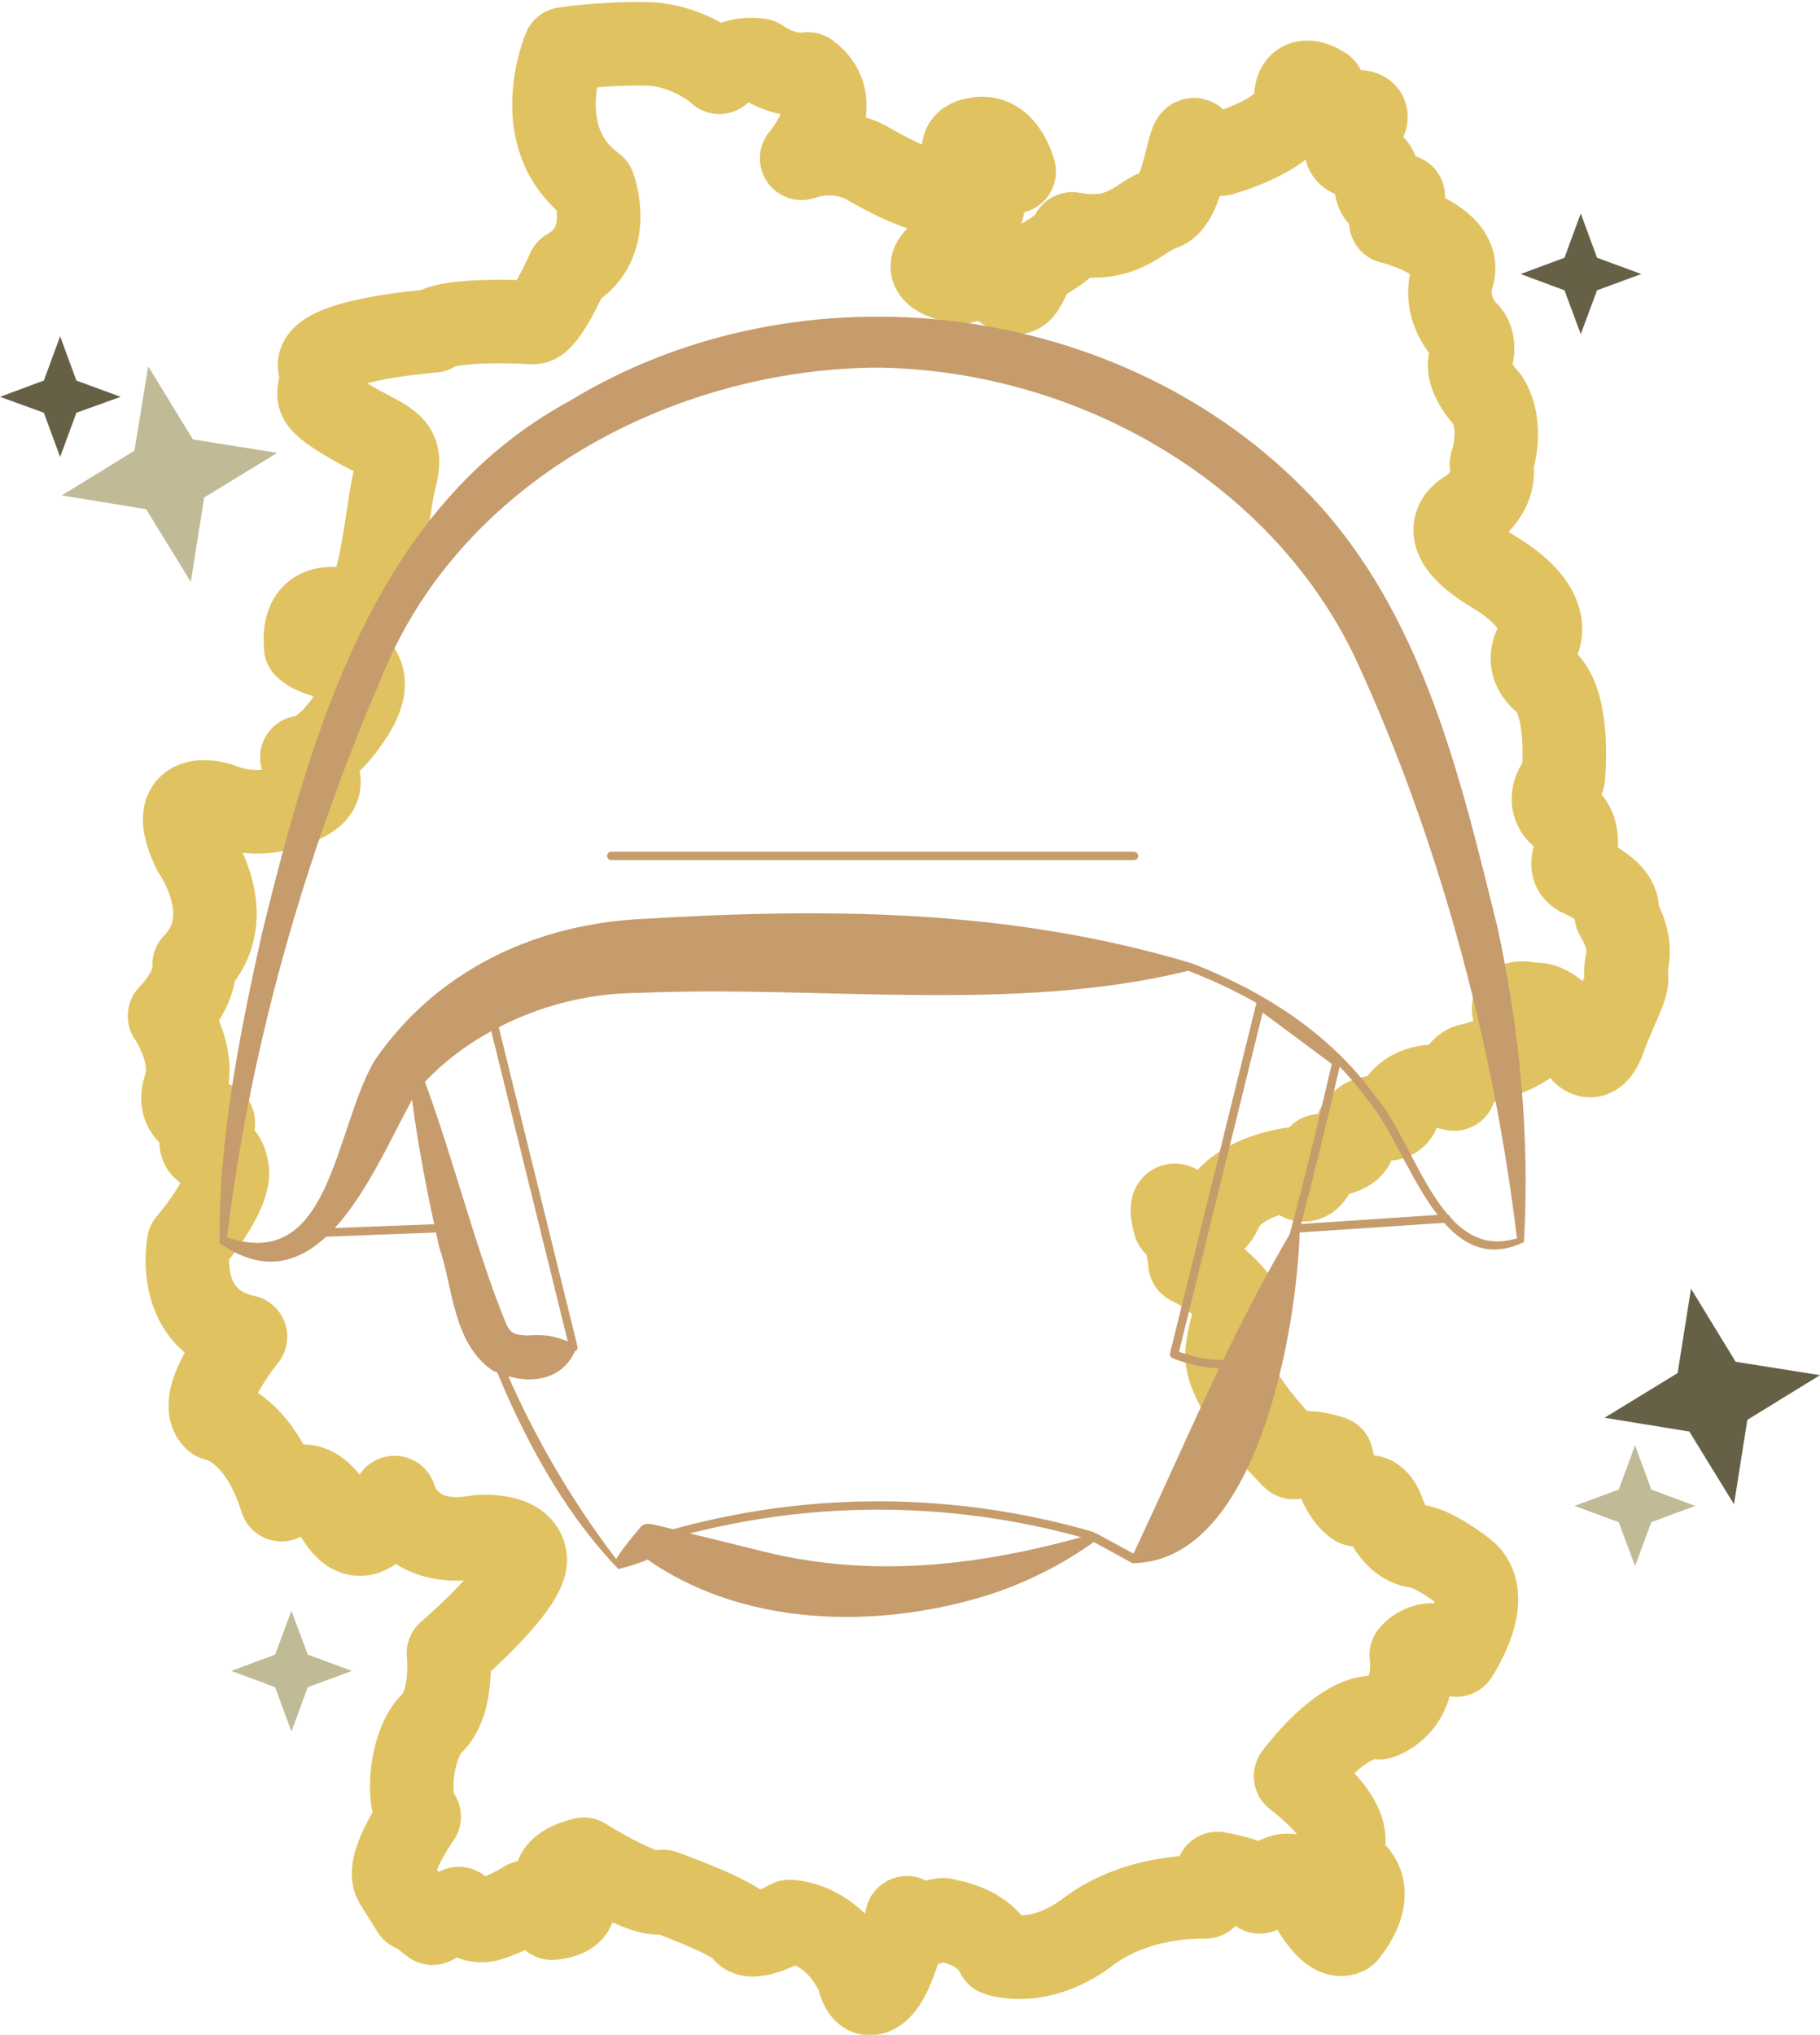 <?xml version="1.0" encoding="UTF-8"?><svg id="Ebene_2" xmlns="http://www.w3.org/2000/svg" viewBox="0 0 43.59 48.71"><defs><style>.cls-1{fill:#c69c6d;}.cls-2{stroke:#e1c260;stroke-width:2px;}.cls-2,.cls-3,.cls-4,.cls-5{fill:none;}.cls-2,.cls-5{stroke-linejoin:round;}.cls-6{fill:#c0ba97;}.cls-3,.cls-4{stroke-miterlimit:10;}.cls-3,.cls-4,.cls-5{stroke:#c69c6d;stroke-width:.2px;}.cls-7{fill:#666146;}.cls-4,.cls-5{stroke-linecap:round;}</style></defs><g id="Vector_DE"><path class="cls-2" d="M9.92,45.69l.44.35.63-.35s.28.39.72.26.9-.42.9-.42c0,0,.64.25.61.39,0,0,.57-.04.51-.34,0,0-1.07-.74.25-1.07,0,0,1.57.99,1.9.77,0,0,1.77.63,1.94.94s1.09-.22,1.09-.22c0,0,1.05,0,1.65,1.32,0,0,.1.66.5.29s.66-1.7.66-1.7l.25.22s.57-.2.64-.17.94.11,1.28.82c0,0,.98.37,2.18-.54s2.8-.83,2.8-.83l.29-.56s1.03.17,1.01.44c0,0,.56-.64.93-.29,0,0,.64,1.52,1.13,1.28,0,0,1.1-1.24-.29-1.74,0,0,.96-.57-.91-2.02,0,0,1.13-1.55,2.01-1.4,0,0,.91-.25.76-1.5,0,0,.42-.54,1.08,0,0,0,.96-1.42.17-2.01s-1.1-.59-1.1-.59c0,0-.54-.02-.81-.78s-.66-.22-.66-.22c0,0-.39-.22-.59-1.13,0,0-.71-.25-.91,0,0,0-1.69-1.64-1.59-2.53s.37-1.01.37-1.01c0,0-.37-.68-1.26-1.11,0,0-.07-.89-.36-.94,0,0-.3-1,.43,0,0,0,.43.29.72-.44,0,0,.3-.64,1.63-.87,0,0,.4.75.69-.32,0,0,.85.01.82-.42,0,0,.04-.51.55-.5,0,0,.55.22.55-.36,0,0,.35-.57,1.3-.32,0,0,.08-.54.4-.57,0,0,1.5-.36,1.43-.71,0,0-.96-.98.06-.74,0,0,.55-.17,1.14,1.07,0,0,.3.48.57-.28s.59-1.24.52-1.5.26-.61-.24-1.44c0,0,.26-.44-.83-.94,0,0-.31-.1-.17-.46,0,0,.23-.74-.36-1.03,0,0-.38-.33.09-.85,0,0,.18-1.66-.39-2.28,0,0-.56-.33-.26-.91,0,0,.59-.78-1.03-1.75s-.58-1.45-.58-1.45c0,0,.68-.42.54-1.12,0,0,.32-.89-.1-1.55,0,0-.47-.48-.42-.88,0,0,.18-.42-.04-.69,0,0-.63-.54-.37-1.4s-1.48-1.28-1.48-1.28c0,0-.06-.4.3-.61,0,0-.37.18-.55,0s-.08-.56-.08-.56c0,0,0-.25-.54-.39s.19-.77.19-.77c0,0,.3-.35-.22-.3s-.54.39-.7.15-.23-.61-.02-.72c0,0-.67-.47-.66.31s-1.79,1.27-1.79,1.27c0,0-.44-.06-.61-.32s-.25,1.46-.8,1.63-.89.83-2.15.6c0,0-.03.22-.63.57s-.41,1.12-1,.73.21-.65-.53-.55c0,0-.41.56-.66.37,0,0-1.08-.2-.16-.73,0,0,1.08-.71.81-1.43,0,0-.06-.67.78-.45,0,0-.23-.93-.91-.78,0,0-.49.06-.22.44,0,0-.12.84-.69.83s-1.69-.69-1.69-.69c0,0-.69-.43-1.58-.12,0,0,1.14-1.3.15-2.02,0,0-.53.11-1.16-.33,0,0-.62-.11-.96.29,0,0-.71-.66-1.75-.68s-1.96.12-1.96.12c0,0-.9,2.13.7,3.3,0,0,.52,1.37-.61,2,0,0-.54,1.25-.83,1.25,0,0-2.01-.12-2.4.2,0,0-2.89.22-2.72.88s-.42.6.58,1.21,1.44.57,1.23,1.38-.29,2.63-.83,3.35c0,0-1.44-.7-1.32.74,0,0,.15.2.92.33,0,0,.88.2.2,1.27s-1.21,1.05-1.21,1.05c0,0,.92.64,0,1.05,0,0-.9.52-1.99.07,0,0-1.34-.42-.59,1.12,0,0,1.12,1.58,0,2.72,0,0,.09.53-.59,1.23,0,0,.64.92.37,1.71s.68.85.68.85c0,0-.37.28-.28.53s.5-.02.61.57-.92,1.78-.92,1.78c0,0-.37,1.86,1.36,2.24,0,0-1.23,1.51-.72,1.97,0,0,1.03.15,1.58,1.93,0,0,.59-.92,1.31.35s1.4-.4,1.4-.4c0,0,.31,1.25,1.99.94,0,0,1.09-.11,1.14.53s-1.84,2.26-1.84,2.26c0,0,.13,1.16-.39,1.67s-.63,1.91-.31,2.24c0,0-.81,1.14-.57,1.56l.42.67Z"/></g><g id="Helmet"><path class="cls-1" d="M36.33,29.63c-.57-4.72-1.9-9.65-3.9-13.94-2.08-4.28-6.76-6.84-11.44-6.89-4.65.04-9.52,2.48-11.59,6.82-1.98,4.45-3.39,9.22-3.97,14.07,0,0-.05-.09-.05-.09,2.55.92,2.61-2.53,3.59-4.21,1.47-2.14,3.77-3.21,6.21-3.38,4.55-.28,8.96-.27,13.36,1.05,1.69.65,3.31,1.67,4.39,3.17.97,1.09,1.56,4,3.41,3.41h0ZM36.51,29.73c-2.03.98-2.76-2.26-3.75-3.39-1.05-1.46-2.63-2.46-4.3-3.1-4.19,1.03-8.85.34-13.16.53-2.03,0-4.06.9-5.28,2.3-.9,1.45-2.23,5.46-4.76,3.69-.03-2.47.48-5.01,1.02-7.44,1.18-4.78,2.68-10.18,7.36-12.72,5.55-3.39,13.29-2.44,17.78,2.3,2.67,2.82,3.57,6.76,4.46,10.36.52,2.47.76,4.89.62,7.48h0Z"/><line class="cls-4" x1="27.16" y1="20.49" x2="14.64" y2="20.49"/><path class="cls-1" d="M9.94,25.29c.79,1.92,1.4,4.51,2.19,6.42.12.24.23.24.49.26.28-.02.6-.04,1.08.19,0,0-.06.12-.06.12l-2.06-8.35.16.06-1.79,1.31h0ZM9.75,25.22l1.86-1.4c.06-.04.14-.01.16.06,0,0,2.06,8.35,2.06,8.35.02.05-.01.1-.06.12-.37.8-1.27.79-1.97.46-.96-.65-.95-2.01-1.28-2.95-.35-1.57-.63-3.02-.77-4.64h0Z"/><path class="cls-5" d="M32.01,25.42s-1.38,6.06-1.91,6.84-1.98.16-1.98.16l2.06-8.35,1.83,1.36Z"/><path class="cls-1" d="M34.65,29.27s-3.61.24-3.61.24l.09-.07c-.06,2.33-.99,7.86-3.93,7.98,0,0-.08,0-.08,0,0,0-.98-.54-.98-.53,0,0,.09,0,.09,0-.76.55-1.61.98-2.52,1.28-2.69.85-5.97.8-8.32-.92,0,0,.42-.04.42-.04-.32.14-.64.27-1,.35-2.01-2.08-3.3-5.31-4.05-8.15,0,0,.1.08.1.08,0,0-3.43.13-3.43.13-.06,0-.1-.04-.1-.1,0-.06.04-.1.1-.1l3.43-.13s.09.03.1.08c.71,2.92,2.04,5.68,3.88,8.06,0,0-.14-.02-.14-.02.19-.31.41-.58.64-.85.11-.13.28-.07.42-.04,0,0,2.56.63,2.56.63,2.64.65,5.29.32,7.92-.45,0,0,.98.53.98.53,0,0-.09,0-.09,0,1.28-2.71,2.35-5.34,3.9-7.92,0,0,3.61-.24,3.61-.24.12,0,.15.19.01.2h0Z"/><path class="cls-3" d="M15.58,36.87c1.27-.39,3.11-.82,5.36-.83,2.19-.01,3.99.37,5.25.74"/><polygon class="cls-6" points="39.16 34.6 39.55 35.66 40.6 36.05 39.55 36.44 39.16 37.49 38.77 36.44 37.71 36.05 38.77 35.66 39.16 34.6"/><polygon class="cls-7" points="40.5 30.85 41.57 32.6 43.59 32.92 41.85 33.99 41.53 36.01 40.46 34.27 38.43 33.94 40.18 32.87 40.5 30.85"/><polygon class="cls-7" points="2.89 9.5 1.83 9.88 1.44 10.94 1.05 9.88 0 9.5 1.05 9.11 1.44 8.05 1.83 9.11 2.89 9.5"/><polygon class="cls-6" points="6.64 10.84 4.89 11.91 4.57 13.93 3.5 12.19 1.48 11.86 3.22 10.79 3.55 8.77 4.62 10.52 6.64 10.84"/><polygon class="cls-7" points="39.31 6.56 38.25 6.95 37.86 8 37.47 6.95 36.42 6.56 37.47 6.17 37.86 5.11 38.25 6.17 39.31 6.56"/><polygon class="cls-6" points="8.43 40 7.37 40.39 6.98 41.45 6.59 40.39 5.54 40 6.59 39.61 6.98 38.56 7.37 39.61 8.43 40"/></g></svg>